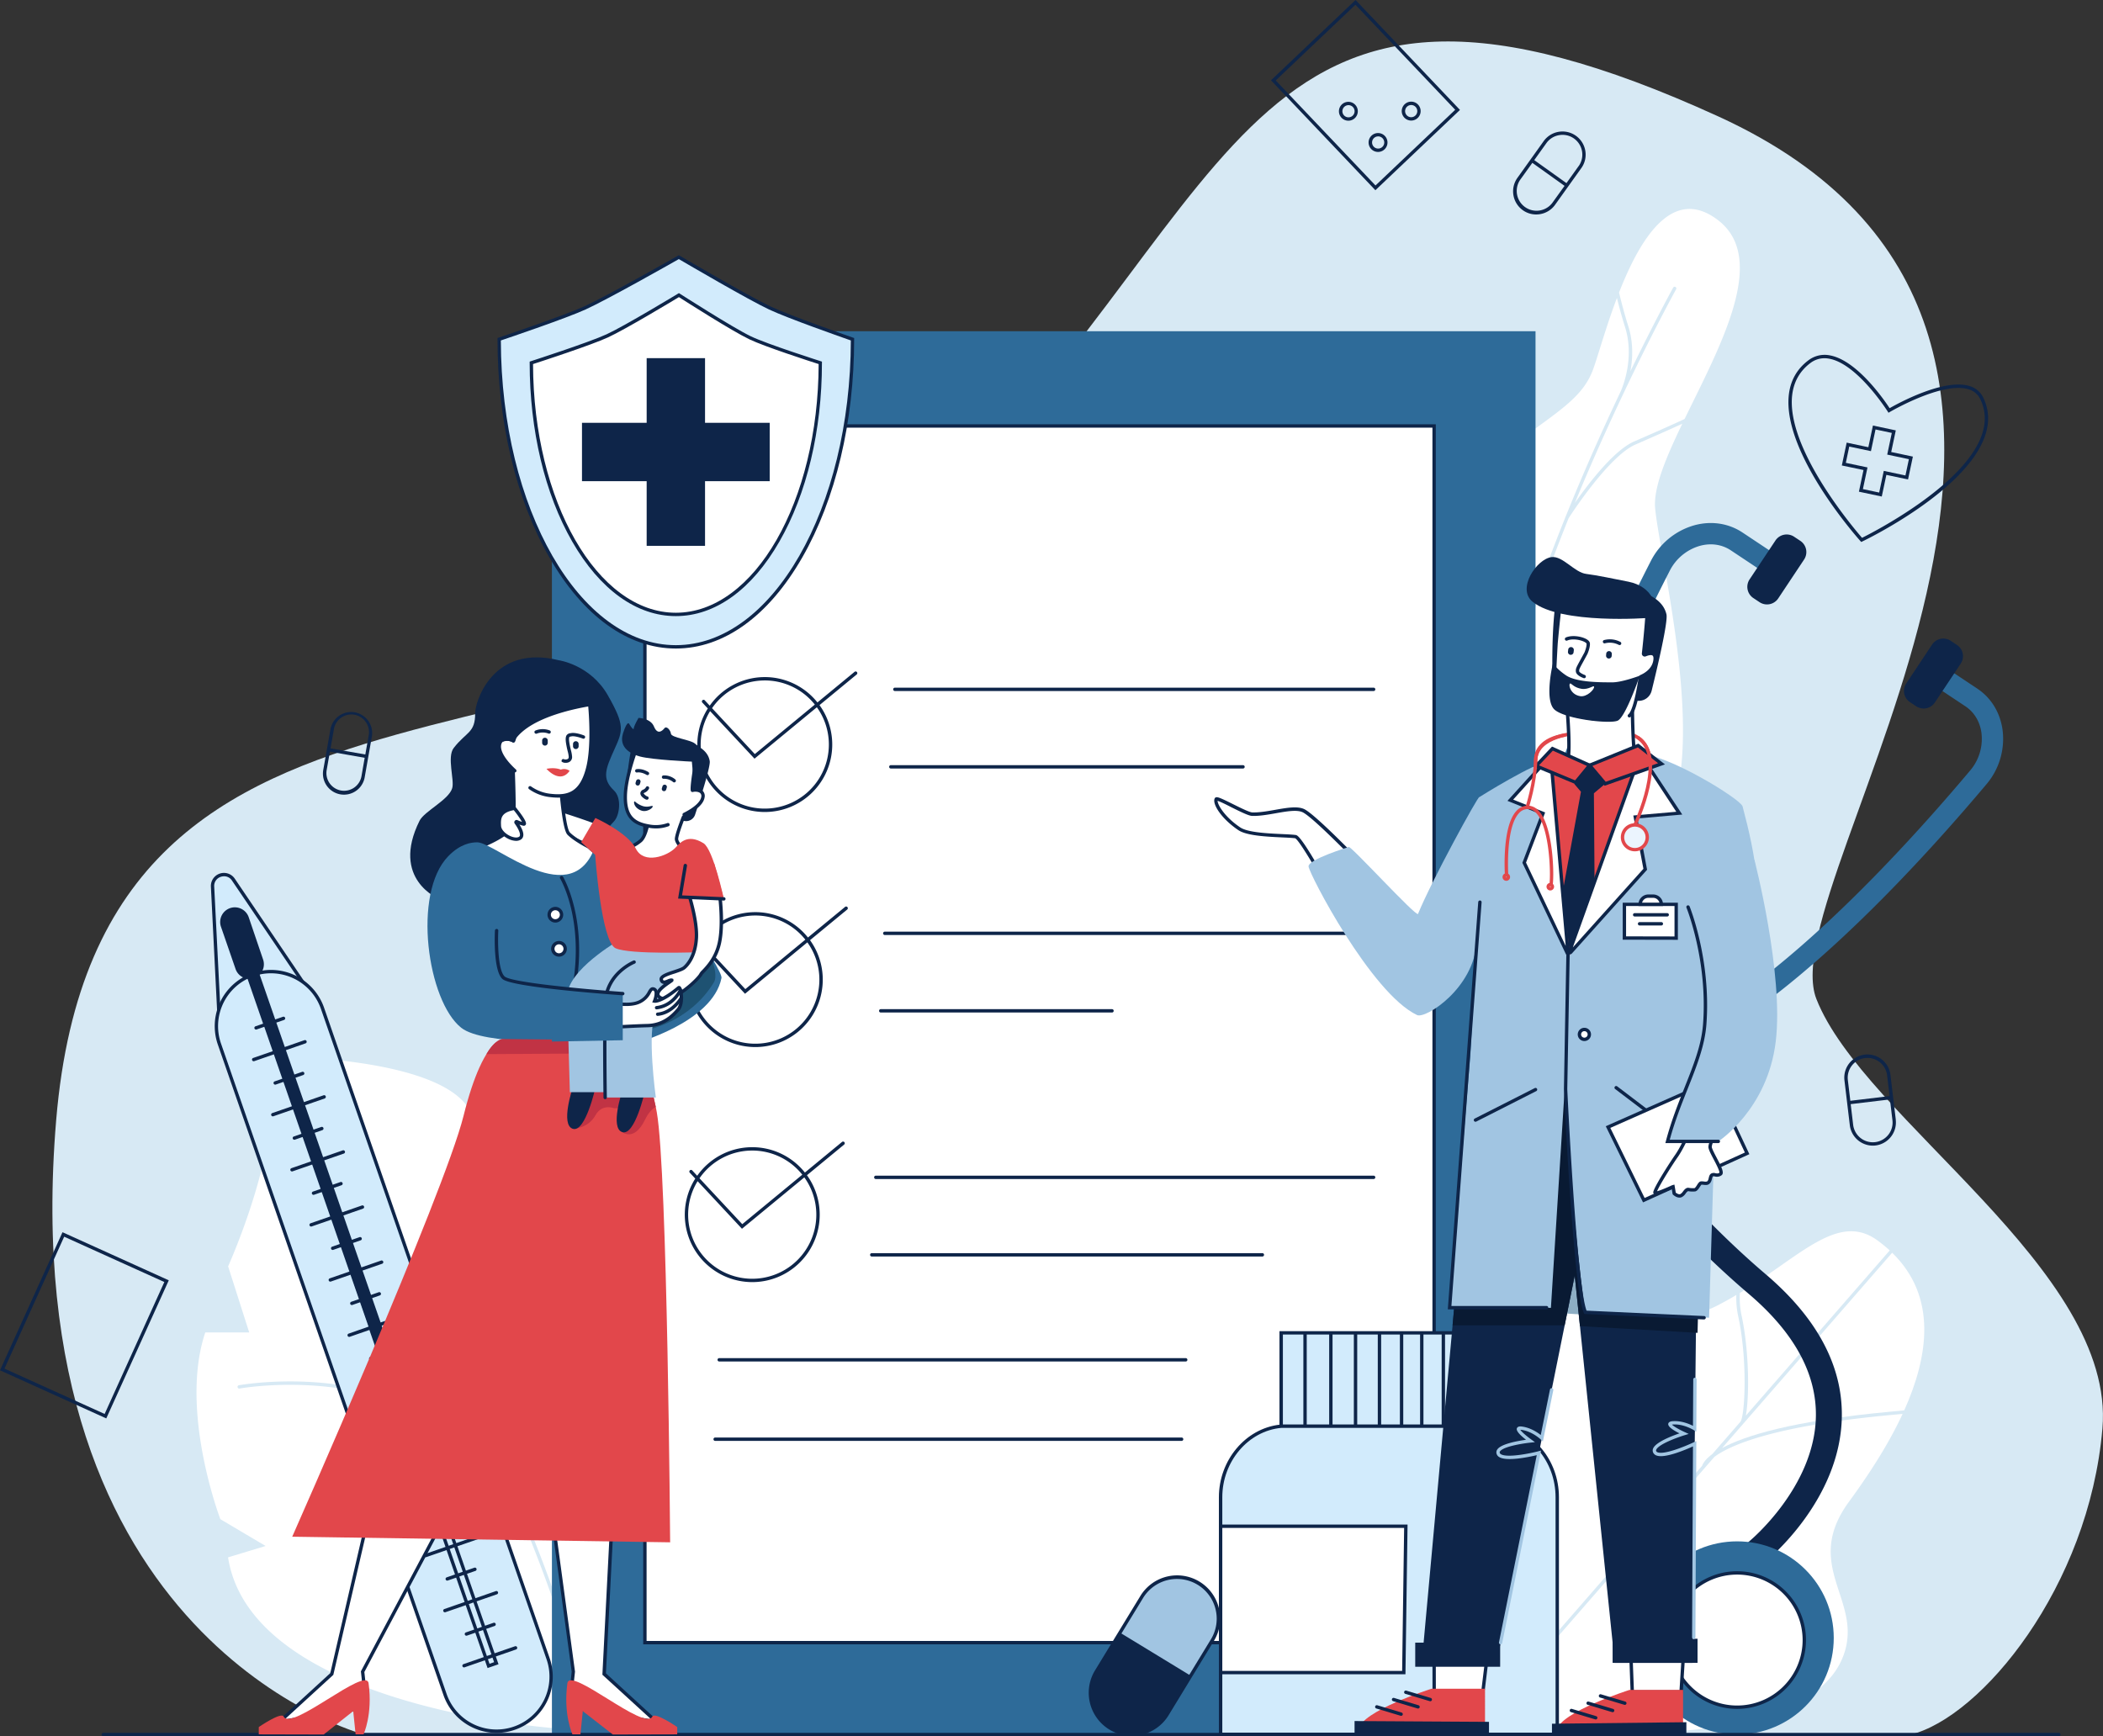 <svg xmlns="http://www.w3.org/2000/svg" viewBox="0 0 1874.7 1547.95"><rect x="0" y="0" width="1874.7" height="1547.95" fill="#333333" stroke="none"/><title>insurance</title><g id="452871e1-5fd4-4f96-929a-751c430e96a7" data-name="Layer 2"><g id="57dea9ca-6e41-4365-89b3-db65ab1e96ae" data-name="Слой 1"><path d="M324.08,1546.24s-313-81.82-274-547.63S558.89,730.82,837,448.79s274.27-537.05,694.75-345,45.44,679.56,87.44,786.83,267,241.5,255,382.9-108,257.51-171,273l-1379.14-.21Z" style="fill:#d7e9f4"/><path d="M1451.48,290.66c4.75,15,4,29.4,1.9,40.35,21.87-45,37.75-73.83,38.18-74.61a1.5,1.5,0,0,1,2.62,1.46c-.49.87-20.45,37.08-46.49,91.92-.3.68-.5,1.1-.56,1.23l-.06.09c-13.43,28.32-28.43,61.51-43.19,97.33,12.05-17.21,34.74-46.9,52.74-54.78l6.19-2.71c10.66-4.66,25.45-11.12,38.91-17.38,31.53-64.94,74.72-142.44,30.06-177.08-40.8-31.64-69.65,16.24-88.49,64.3C1445.46,269.91,1448.19,280.26,1451.48,290.66Z" style="fill:#fff"/><path d="M1499.66,377.8c-10.94,5-23.27,10.46-35.65,15.87l-6.19,2.71c-23.15,10.14-55.88,60-59.47,65.61-24.68,61.28-48,129.16-61.46,192.88a1.5,1.5,0,0,1-2.94-.62c13.39-63.64,36.68-131.4,61.31-192.62a1.49,1.49,0,0,1,.23-.74l.2-.31c16.66-41.35,33.91-79.68,49.11-111.7,2.11-4.79,12.34-30.32,3.82-57.32-2.81-8.9-5.22-17.77-7.23-25.87-10.87,28.72-18.18,56.54-22.33,66.43-11.33,27-38.16,39-89.16,78.9s-27,192.15-27,192.15l-5.64,6.18s46.14,172.75,146.52,156,37.61-253.28,31.71-311.78C1473.63,435.2,1485.12,408,1499.66,377.8Z" style="fill:#fff"/><path d="M387.93,1189.16c-50.93-98.87-97.42-175.25-97.88-176a1.5,1.5,0,1,1,2.56-1.56c.46.76,47,77.23,98,176.19,40.14,77.92,90.09,183.77,117.16,274.93l41.37-269.82S439.76,1051.06,421.35,995.68s-184.6-54-184.6-54c23.54,61.76-33.4,187.34-33.4,187.34l18.8,58.93H183c-23.49,69.73,13.43,166.49,13.43,166.49l40.33,23.89-33.46,10.15c20.87,133.82,292.49,152.42,292.49,152.42l10.91-71.14C480.16,1377.44,428.92,1268.72,387.93,1189.16ZM400,1273.29a1.5,1.5,0,0,1-2.09.37c-40.7-28.49-88.67-36.67-121.74-38.52-35.87-2-62.38,2.8-62.64,2.84A1.5,1.5,0,1,1,213,1235c.27,0,27.14-4.92,63.36-2.89,33.46,1.87,82,10.16,123.29,39.06A1.5,1.5,0,0,1,400,1273.29Z" style="fill:#fff"/><path d="M1696.07,1260.57l-9.79.93c-105.14,9.72-143.84,26.91-158,37.39l-180.82,207.7a1.5,1.5,0,1,1-2.26-2l172.21-197.81c.41-1.36,2.12-5.24,9-10.36l25-28.74c4.08-4.69,6.72-54.86-2-94.64a76.7,76.7,0,0,1-1.58-18.48c-5.19,3.08-10.55,6.08-16.13,9-65.56,33.75-84.45-24.53-114.7-15.73s-89.74,126.29-89.74,126.29-110,226.91,15.46,265.71c0,0,265.64,34.25,300.87-64.54,17.37-48.69-37.25-78.73,4.46-136.12C1663.17,1318.46,1682.12,1290.66,1696.07,1260.57Z" style="fill:#fff"/><path d="M1686.74,1116.89l-133,152.78h0l-18.54,21.3c19.92-10.73,62-24.25,150.81-32.46q5.92-.55,11.5-1.09C1719,1209.51,1727.25,1156.29,1686.74,1116.89Z" style="fill:#fff"/><path d="M1552.41,1172.42c6.9,31.5,7.12,72.52,3.89,89.74l128.26-147.32a122.29,122.29,0,0,0-11-9c-34.9-25.36-68.57,14.12-122.53,46.88A74.7,74.7,0,0,0,1552.41,1172.42Z" style="fill:#fff"/><path d="M1439.88,953.09q-25.38,0-45-13c-44.4-29.53-51.17-99-20.11-206.63,24.25-84,66-173,96.7-233A62.6,62.6,0,0,1,1511,468.15c15-3.91,30.07-1.54,42.42,6.67l24.36,16.2-10.52,15.82-24.36-16.2c-7.78-5.18-17.41-6.64-27.1-4.11a43.59,43.59,0,0,0-27.45,22.6c-30.35,59.16-71.52,147-95.35,229.55-13.3,46.06-19.46,84.89-18.32,115.39,1.26,33.84,11.59,57.44,30.7,70.14s44.87,13.1,76.56,1.19c28.58-10.75,62-31.45,99.33-61.52,66.91-53.9,132-125.84,174.82-176.7a43.58,43.58,0,0,0,10.22-34.06c-1.42-9.92-6.49-18.23-14.27-23.41l-21.31-14.17,10.52-15.82,21.31,14.17c12.35,8.21,20.36,21.19,22.56,36.54a62.6,62.6,0,0,1-14.5,49c-43.36,51.5-109.35,124.41-177.44,179.26C1531.68,928.22,1480.36,953.09,1439.88,953.09Z" style="fill:#2e6b99"/><path d="M1702.63,626l5.54,3.68a12,12,0,0,0,16.64-3.35l23.06-34.68a12,12,0,0,0-3.35-16.64l-5.54-3.68a12,12,0,0,0-16.64,3.35l-23.06,34.68A12,12,0,0,0,1702.63,626Z" style="fill:#0e2549"/><path d="M1563,533.2l5.54,3.68a12,12,0,0,0,16.64-3.35l23.06-34.68a12,12,0,0,0-3.35-16.64l-5.54-3.68a12,12,0,0,0-16.64,3.35l-23.06,34.68A12,12,0,0,0,1563,533.2Z" style="fill:#0e2549"/><path d="M1566.49,1394.92a11.58,11.58,0,0,1-7.29-20.59c.58-.47,58.86-48.61,59.57-112.16.42-37.91-19.7-74.42-59.79-108.53-89.91-76.5-155.36-170.25-158.11-174.2a11.58,11.58,0,0,1,19-13.2c.66.94,66.55,95.28,154.08,169.76,45.64,38.83,68.5,81.43,67.94,126.61-.93,74.51-65.42,127.52-68.16,129.74A11.54,11.54,0,0,1,1566.49,1394.92Z" style="fill:#0e2549"/><circle cx="1548.56" cy="1460.33" r="86.12" style="fill:#2e6b99"/><circle cx="1548.56" cy="1462.22" r="59.87" style="fill:#fff"/><path d="M1548.56,1523.59a61.37,61.37,0,1,1,61.37-61.37A61.44,61.44,0,0,1,1548.56,1523.59Zm0-119.75a58.37,58.37,0,1,0,58.37,58.37A58.44,58.44,0,0,0,1548.56,1403.84Z" style="fill:#0e2549"/><path d="M1226.07,169.6l-93.07-98L1208.4,0l93.07,98Zm-88.83-97.87,88.94,93.63,71.05-67.49L1208.29,4.24Z" style="fill:#0e2549"/><path d="M1202.1,107.61h-.22a8.41,8.41,0,1,1,.22,0Zm0-13.86a5.43,5.43,0,1,0,3.94,1.69h0a5.4,5.4,0,0,0-3.8-1.69Z" style="fill:#0e2549"/><path d="M1228.55,135.46h-.22a8.42,8.42,0,1,1,.22,0Zm0-13.86a5.43,5.43,0,1,0,3.94,1.69h0a5.4,5.4,0,0,0-3.8-1.69Z" style="fill:#0e2549"/><path d="M1258,107.49a8.43,8.43,0,1,1,6.11-14.23h0a8.43,8.43,0,0,1-6.11,14.23Zm0-13.85a5.43,5.43,0,1,0,3.94,1.69A5.41,5.41,0,0,0,1258,93.64Z" style="fill:#0e2549"/><path d="M94.74,1264.6,0,1221.72,55.72,1098.6l94.74,42.88ZM4,1220.22l89.28,40.41L146.49,1143l-89.28-40.4Z" style="fill:#0e2549"/><path d="M316.27,635.08a18.77,18.77,0,0,0-21.72,15.22L288.25,686a18.76,18.76,0,1,0,36.94,6.5l6.29-35.72A18.78,18.78,0,0,0,316.27,635.08ZM304,704.79a15.78,15.78,0,0,1-12.79-18.25l2.88-16.38,31,5.46L322.24,692A15.78,15.78,0,0,1,304,704.79Zm24.54-48.5-2.88,16.38-31-5.46,2.88-16.38a15.76,15.76,0,1,1,31,5.46Z" style="fill:#0e2549"/><path d="M1690,998.32l-4.78-40a20.64,20.64,0,1,0-41,4.9l2.39,20h0l2.39,20a20.72,20.72,0,0,0,20.48,18.19,20.83,20.83,0,0,0,2.47-.15,20.7,20.7,0,0,0,18-22.95Zm-27.37-55a17.64,17.64,0,0,1,19.62,15.42l2.21,18.49-35,4.19-2.21-18.49A17.67,17.67,0,0,1,1662.65,943.3Zm20.73,68.37a17.65,17.65,0,0,1-31.37-8.8l-2.21-18.49,35-4.19,2.21,18.49A17.52,17.52,0,0,1,1683.38,1011.67Z" style="fill:#0e2549"/><rect x="492.01" y="295.31" width="876.82" height="1251.09" style="fill:#2e6b99"/><rect x="574.89" y="379.79" width="703.54" height="1084.74" style="fill:#fff"/><path d="M1279.93,1466H573.39V378.29h706.54Zm-703.54-3h700.54V381.29H576.39Z" style="fill:#0e2549"/><path d="M763.89,599.19a1.5,1.5,0,0,0-2.11-.2l-33.09,27.28a60,60,0,0,0-96,2.87l-4.25-4.56a1.5,1.5,0,1,0-2.19,2l4.72,5.07a60.13,60.13,0,1,0,99.57-3l33.18-27.36A1.5,1.5,0,0,0,763.89,599.19Zm-82.14,7.47a57,57,0,0,1,44.62,21.52l-53.5,44.11-38.13-40.91A57.1,57.1,0,0,1,681.75,606.67Zm57.13,57.13A57.13,57.13,0,1,1,633,634L672.6,676.4l55.58-45.83A56.81,56.81,0,0,1,738.88,663.8Z" style="fill:#0e2549"/><path d="M755.43,808.76a1.5,1.5,0,0,0-2.11-.2l-33.09,27.28a60,60,0,0,0-96,2.87l-4.25-4.56a1.5,1.5,0,1,0-2.19,2l4.73,5.07a60.13,60.13,0,1,0,99.57-3l33.19-27.36A1.5,1.5,0,0,0,755.43,808.76Zm-82.14,7.47a57,57,0,0,1,44.62,21.52l-53.5,44.11-38.13-40.91A57.1,57.1,0,0,1,673.29,816.23Zm57.13,57.13a57.13,57.13,0,1,1-105.83-29.83L664.14,886l55.58-45.83A56.8,56.8,0,0,1,730.42,873.36Z" style="fill:#0e2549"/><path d="M752.71,1018.32a1.5,1.5,0,0,0-2.11-.2l-33.09,27.28a60,60,0,0,0-96,2.87l-4.25-4.56a1.5,1.5,0,1,0-2.19,2l4.72,5.07a60.13,60.13,0,1,0,99.57-3l33.18-27.36A1.5,1.5,0,0,0,752.71,1018.32Zm-82.14,7.47a57,57,0,0,1,44.62,21.52l-53.5,44.11-38.13-40.91A57.1,57.1,0,0,1,670.57,1025.79Zm57.13,57.13a57.13,57.13,0,1,1-105.83-29.83l39.55,42.43L717,1049.7A56.81,56.81,0,0,1,727.7,1082.92Z" style="fill:#0e2549"/><path d="M1224.51,616.09H797.73a1.5,1.5,0,0,1,0-3h426.78a1.5,1.5,0,0,1,0,3Z" style="fill:#0e2549"/><path d="M1108.07,685.18H794.13a1.5,1.5,0,0,1,0-3h313.94a1.5,1.5,0,0,1,0,3Z" style="fill:#0e2549"/><path d="M1220.15,833.63H788.73a1.5,1.5,0,0,1,0-3h431.42a1.5,1.5,0,0,1,0,3Z" style="fill:#0e2549"/><path d="M991.29,902.72H785.13a1.5,1.5,0,0,1,0-3H991.29a1.5,1.5,0,0,1,0,3Z" style="fill:#0e2549"/><path d="M1224.51,1051.17H780.73a1.5,1.5,0,0,1,0-3h443.78a1.5,1.5,0,0,1,0,3Z" style="fill:#0e2549"/><path d="M1125.33,1120.26H777.13a1.5,1.5,0,1,1,0-3h348.2a1.5,1.5,0,0,1,0,3Z" style="fill:#0e2549"/><path d="M1057,1213.85H641.14a1.5,1.5,0,0,1,0-3H1057a1.5,1.5,0,0,1,0,3Z" style="fill:#0e2549"/><path d="M1053.34,1284.64H637.52a1.5,1.5,0,0,1,0-3h415.82a1.5,1.5,0,0,1,0,3Z" style="fill:#0e2549"/><path d="M760,302.46c0,151.46-70.51,274.24-157.48,274.24S445,453.92,445,302.46c0,0,58-19.49,76.44-27.93,21.59-9.87,83.71-45.27,83.71-45.27s60.72,35.68,81,45.27C704.57,283.24,760,302.46,760,302.46Z" style="fill:#d2ebfc"/><path d="M602.48,578.2c-42.62,0-82.63-28.79-112.66-81.08-29.87-52-46.32-121.15-46.32-194.66v-1.08l1-.34c.58-.19,58.13-19.56,76.3-27.87,21.28-9.72,83-44.85,83.59-45.21l.75-.43.75.44c.61.36,60.89,35.76,80.88,45.2,18.14,8.58,73.11,27.67,73.66,27.86l1,.35v1.07c0,73.51-16.45,142.64-46.32,194.66C685.11,549.4,645.1,578.2,602.48,578.2Zm-156-274.66c.33,149.9,70.18,271.66,156,271.66s155.65-121.78,156-271.67c-7.61-2.66-56-19.64-73-27.64C666.62,267,612.18,235.12,605.14,231c-7.15,4.07-63,35.71-83.08,44.9C505.1,283.65,454.35,300.88,446.5,303.53Z" style="fill:#0e2549"/><path d="M731.28,323.5c0,123.88-57.67,224.3-128.81,224.3S473.67,447.38,473.67,323.5c0,0,51.42-16.58,67.68-24,16.63-7.63,63.89-36.33,63.89-36.33s46.78,30.06,63.45,38.05C683.53,308.29,731.28,323.5,731.28,323.5Z" style="fill:#fff"/><path d="M602.48,549.3c-35,0-67.77-23.6-92.38-66.45-24.46-42.59-37.93-99.18-37.93-159.35V322.4l1-.34c.51-.17,51.52-16.64,67.52-24,16.36-7.51,63.27-36,63.74-36.25l.8-.49.79.51c.47.3,46.89,30.1,63.29,38,14.57,7,61.92,22.09,62.4,22.24l1,.33v1.1c0,60.17-13.47,116.76-37.93,159.35C670.25,525.7,637.44,549.3,602.48,549.3ZM475.17,324.59c.34,122.35,57.32,221.71,127.31,221.71s127-99.36,127.3-221.71c-7.25-2.32-48-15.49-61.74-22.06-15.58-7.46-56.42-33.53-62.83-37.64-6.31,3.81-47.92,28.89-63.24,35.92C526.9,307.74,482.74,322.14,475.17,324.59Z" style="fill:#0e2549"/><polygon points="686.15 376.96 628.5 376.96 628.5 319.31 576.46 319.31 576.46 376.96 518.81 376.96 518.81 429 576.46 429 576.46 486.65 628.5 486.65 628.5 429 686.15 429 686.15 376.96" style="fill:#0e2549"/><path d="M1677.49,442.69l-20.38-4.32,4.09-19.32L1641.88,415l4.32-20.38,19.32,4.09,4.09-19.32,20.38,4.32L1685.9,403l19.32,4.09-4.32,20.38-19.32-4.09Zm-16.82-6.63,14.51,3.07,4.09-19.32,19.32,4.09,3.07-14.51-19.32-4.09,4.09-19.32-14.51-3.07-4.09,19.32-19.32-4.09-3.07,14.51,19.32,4.09Z" style="fill:#0e2549"/><path d="M1659.17,483.2l-.75-.84c-2.82-3.15-68.92-77.69-63.88-129.48,1.28-13.16,7.13-23.76,17.4-31.52a23.78,23.78,0,0,1,19.33-4.52c24.19,4.43,48.49,39.88,53.2,47.08,7.79-4.44,48.35-26.6,71-19.8a19.5,19.5,0,0,1,12.47,10.35c5.22,10.69,5.74,22.24,1.54,34.33-17.09,49.19-105.55,92.12-109.31,93.93Zm-32.71-163.81a20.67,20.67,0,0,0-12.72,4.36c-9.57,7.23-15,17.13-16.22,29.42-4.63,47.6,55,117.81,62.38,126.34,10.06-5,91-46.47,106.76-91.71,3.93-11.3,3.45-22.08-1.41-32a16.4,16.4,0,0,0-10.64-8.79c-23.36-7-69.41,20-69.87,20.24l-1.26.74-.78-1.23c-.27-.42-26.91-42.35-52-46.94A23.68,23.68,0,0,0,1626.46,319.38Z" style="fill:#0e2549"/><path d="M1413.22,134.48a20.64,20.64,0,0,0-37.14-8.63l-23.4,32.73a20.67,20.67,0,0,0,4.79,28.8,20.43,20.43,0,0,0,11.93,3.83,21.06,21.06,0,0,0,3.45-.29,20.5,20.5,0,0,0,13.41-8.33l23.4-32.73A20.5,20.5,0,0,0,1413.22,134.48Zm-29.39,46.37a17.65,17.65,0,0,1-28.71-20.52L1366,145.19l28.71,20.52Zm23.4-32.73-10.83,15.15-28.71-20.52,10.83-15.15a17.51,17.51,0,0,1,11.46-7.12,18,18,0,0,1,3-.25,17.65,17.65,0,0,1,14.29,27.89Z" style="fill:#0e2549"/><path d="M189.46,790.42l5.83,115.48,77-26.72-64.32-95C202.24,775.71,188.94,780.17,189.46,790.42Z" style="fill:#d2ebfc"/><path d="M193.89,908,188,790.5a11.65,11.65,0,0,1,21.29-7.12L274.66,880Zm5.81-126.73a9.06,9.06,0,0,0-2.85.46,8.49,8.49,0,0,0-5.9,8.64l5.73,113.49L270,878.41l-63.22-93.35A8.31,8.31,0,0,0,199.7,781.25Z" style="fill:#0e2549"/><path d="M458.61,1540.75h0a48.62,48.62,0,0,1-61.87-30L195.61,930.81a48.62,48.62,0,0,1,30-61.87h0a48.62,48.62,0,0,1,61.87,30l201.13,579.94A48.62,48.62,0,0,1,458.61,1540.75Z" style="fill:#d2ebfc"/><path d="M442.64,1545a50.21,50.21,0,0,1-47.32-33.73L194.19,931.3a50.12,50.12,0,1,1,94.71-32.85L490,1478.39a50.12,50.12,0,0,1-30.93,63.78h0A50.19,50.19,0,0,1,442.64,1545ZM241.5,867.75A47.13,47.13,0,0,0,197,930.32l201.13,579.94a47.12,47.12,0,0,0,60,29.08h0a47.12,47.12,0,0,0,29.08-60L286.07,899.43A47.21,47.21,0,0,0,241.5,867.75Z" style="fill:#0e2549"/><path d="M358.67,1173.93a1.5,1.5,0,0,0-1.91-.93l-17.48,6.06-7.54-21.73,6.88-2.39a1.5,1.5,0,0,0-1-2.83l-6.88,2.39-7.54-21.73,17.5-6.07a1.5,1.5,0,0,0-1-2.83l-17.5,6.07-7.54-21.73,6.88-2.39a1.5,1.5,0,0,0-1-2.83l-6.88,2.39-7.54-21.73,17.49-6.07a1.5,1.5,0,0,0-1-2.83l-17.49,6.07-7.54-21.73,6.89-2.39a1.5,1.5,0,0,0-1-2.83l-6.89,2.39-7.54-21.73,17.51-6.07a1.5,1.5,0,0,0-1-2.83l-17.51,6.07-7.54-21.73,6.89-2.39a1.5,1.5,0,0,0-1-2.83l-6.89,2.39-7.54-21.73,17.5-6.07a1.5,1.5,0,0,0-1-2.83l-17.5,6.07-7.54-21.73,6.9-2.39a1.5,1.5,0,0,0-1-2.83l-6.9,2.39-7.54-21.73,17.52-6.08a1.5,1.5,0,0,0-1-2.83l-17.52,6.08-7.54-21.73,6.9-2.39a1.5,1.5,0,0,0-1-2.83l-6.9,2.39-13.88-40a13.07,13.07,0,0,0,3.06-13.47L221.7,817.73a13.08,13.08,0,0,0-16.64-8.07h0A13.08,13.08,0,0,0,197,826.3L210,863.94a13.07,13.07,0,0,0,10.66,8.67l13.89,40.05L227.76,915a1.5,1.5,0,1,0,1,2.83l6.83-2.37,7.54,21.73-17.48,6.06a1.5,1.5,0,1,0,1,2.83l17.48-6.06,7.54,21.73-6.83,2.37a1.5,1.5,0,1,0,1,2.83l6.83-2.37,7.54,21.73-17.5,6.07a1.5,1.5,0,1,0,1,2.83l17.5-6.07,7.54,21.73-6.84,2.37a1.5,1.5,0,1,0,1,2.83l6.84-2.37,7.54,21.73-17.49,6.07a1.5,1.5,0,1,0,1,2.83l17.49-6.07,7.54,21.73-6.84,2.37a1.5,1.5,0,1,0,1,2.83l6.84-2.37,7.54,21.73-17.51,6.07a1.5,1.5,0,1,0,1,2.83l17.51-6.07,7.54,21.73-6.85,2.38a1.5,1.5,0,1,0,1,2.83l6.85-2.38,7.54,21.73-17.5,6.07a1.5,1.5,0,1,0,1,2.83l17.5-6.07,7.54,21.73-6.85,2.38a1.5,1.5,0,1,0,1,2.83l6.85-2.38,7.54,21.73L310.78,1189a1.5,1.5,0,1,0,1,2.83l17.52-6.08,7.54,21.73L330,1209.8a1.5,1.5,0,1,0,1,2.83l6.81-2.36,5.62,16.22,11-3.81-5.62-16.22,6.92-2.4a1.5,1.5,0,0,0-1-2.83l-6.92,2.4-7.54-21.73,17.48-6.06A1.5,1.5,0,0,0,358.67,1173.93Z" style="fill:#0e2549"/><path d="M461,1468.68a1.5,1.5,0,0,0-1.91-.93L440.93,1474l-7.54-21.73,7.54-2.61a1.5,1.5,0,0,0-1-2.83l-7.54,2.61-7.54-21.73,18.16-6.3a1.5,1.5,0,0,0-1-2.83l-18.16,6.3-7.54-21.73,7.54-2.61a1.5,1.5,0,0,0-1-2.83l-7.54,2.61-7.54-21.73,18.14-6.29a1.5,1.5,0,0,0-1-2.83l-18.14,6.29-7.54-21.73,7.54-2.61a1.5,1.5,0,0,0-1-2.83l-7.54,2.61-7.54-21.73,18.16-6.3a1.5,1.5,0,0,0-1-2.83l-18.16,6.3-7.54-21.73,7.54-2.61a1.5,1.5,0,0,0-1-2.83l-7.54,2.61-7.54-21.73,18.11-6.28a1.5,1.5,0,0,0-1-2.83l-18.11,6.28-7.54-21.73,7.51-2.61a1.5,1.5,0,0,0-1-2.83l-7.51,2.61-7.54-21.73,18.13-6.29a1.5,1.5,0,0,0-1-2.83l-18.13,6.29L319,1122.34l-.49-1.42-9.76,3.38L346,1231.79l-18.09,6.27a1.5,1.5,0,1,0,1,2.83l18.08-6.27,7.54,21.73-7.44,2.58a1.5,1.5,0,1,0,1,2.83l7.44-2.58,7.54,21.73-18.1,6.28a1.5,1.5,0,1,0,1,2.83l18.1-6.28,7.54,21.73-7.41,2.57a1.5,1.5,0,1,0,1,2.83l7.41-2.57L380,1330,362,1336.31a1.5,1.5,0,1,0,1,2.83l18.06-6.26,7.54,21.73-7.41,2.57a1.5,1.5,0,1,0,1,2.83l7.41-2.57,7.54,21.73L379,1385.44a1.5,1.5,0,1,0,1,2.83l18.08-6.27,7.54,21.73-7.42,2.57a1.5,1.5,0,1,0,1,2.83l7.42-2.57,7.54,21.73-18.06,6.26a1.5,1.5,0,1,0,1,2.83l18.06-6.26,7.54,21.73-7.42,2.57a1.5,1.5,0,1,0,1,2.83l7.42-2.57,7.54,21.73-18.08,6.27a1.5,1.5,0,1,0,1,2.83l18.08-6.27,1.91,5.51.49,1.42,9.76-3.38-2.4-6.93,18.14-6.29A1.5,1.5,0,0,0,461,1468.68ZM312.52,1126.16l4.09-1.42,36.29,104.64-4.09,1.42Zm37.27,107.48,4.09-1.42,7.54,21.73-4.09,1.42Zm8.52,24.56,4.09-1.42,7.54,21.73-4.09,1.42Zm8.52,24.56,4.09-1.42,7.54,21.73-4.09,1.42Zm8.52,24.56,4.09-1.42,7.54,21.73-4.09,1.42Zm8.52,24.56,4.09-1.42,7.54,21.73-4.09,1.42Zm8.52,24.56,4.09-1.42,7.54,21.73-4.09,1.42ZM400.9,1381l4.09-1.42,7.54,21.73-4.09,1.42Zm8.52,24.56,4.09-1.42,7.54,21.73-4.09,1.42Zm8.52,24.57,4.09-1.42,7.54,21.73-4.09,1.42Zm8.52,24.56,4.09-1.42,7.54,21.73-4.09,1.42Zm14,27.24-4.09,1.42-1.42-4.09,4.09-1.42Z" style="fill:#0e2549"/><path d="M989.75,1540.72h0A37,37,0,0,1,977.45,1490l40.37-66.24a37,37,0,0,1,50.72-12.31h0a37,37,0,0,1,12.31,50.72l-40.37,66.24A37,37,0,0,1,989.75,1540.72Z" style="fill:#a1c5e2"/><path d="M1086.61,1433.92a38.36,38.36,0,0,0-70.08-10.94l-40.37,66.24a38.41,38.41,0,0,0,65.59,40l40.37-66.24A38.14,38.14,0,0,0,1086.61,1433.92Zm-47.42,93.71a35.41,35.41,0,0,1-60.47-36.86l19.4-31.84,60.47,36.85Zm40.37-66.24-19.4,31.84-60.47-36.85,19.4-31.84a35.41,35.41,0,0,1,60.47,36.86Z" style="fill:#0e2549"/><path d="M1044.53,1521.77s-10.11,19.44-22.4,21.86-29.9,5.16-44.72-15.36,5.1-46.57,5.1-46.57l15.13-24.83,63,38.42Z" style="fill:#0e2549"/><path d="M1142.07,1271.54v-83.24h192.18v83.24c30.29,3.18,54,30.33,54,63.35v211.38H1088.11V1334.89C1088.11,1301.87,1111.91,1274.36,1142.07,1271.54Z" style="fill:#d2ebfc"/><polygon points="1088.11 1491.21 1251.39 1491.21 1253.22 1360.72 1088.11 1360.72 1088.11 1491.21" style="fill:#fff"/><path d="M1335.74,1270.21v-83.4H1140.57v83.39c-30.37,3.59-54,31.72-54,64.7v212.88H1389.7V1334.89C1389.7,1301.72,1366.6,1274.16,1335.74,1270.21Zm-66.82-80.4h16.24V1270h-16.24Zm-18,0h15V1270h-15Zm-19.71,0h16.71V1270h-16.71Zm-21.33,0h18.33V1270h-18.33Zm-22,0h19V1270h-19Zm-23,0h20V1270h-20Zm-21.26,0h18.26V1270h-18.26Zm-54,172.41H1251.7l-1.78,127.49H1089.61Zm297.09,182.55H1089.61v-52.06h163.27l1.87-133.49H1089.61v-24.32c0-31.91,23.07-59.07,52.54-61.85h152.74v-3h-6.73v-80.24h44.58v83.09l1.34.14c30,3.15,52.61,29.75,52.61,61.86Z" style="fill:#0e2549"/><polygon points="1278.43 1476.09 1278.49 1507.5 1322 1507.5 1325.63 1477.69 1278.43 1476.09" style="fill:#fff"/><path d="M1323.33,1509H1277l-.06-34.46,50.39,1.72Zm-43.35-3h40.69l3.27-26.86-44-1.5Z" style="fill:#0e2549"/><path d="M1431.61,1112v61.27l-53.5-3.27,7.74-55.52Z" style="fill:#8daec4"/><path d="M1276.1,1505.6s-62.89,20-65.06,36.41h112.77V1505.6Z" style="fill:#e2474b"/><polygon points="1453.85 1476.77 1455.04 1508.55 1498.55 1508.55 1500.62 1476.09 1453.85 1476.77" style="fill:#fff"/><path d="M1500,1510h-46.37l-1.3-34.75,49.92-.73Zm-43.48-3h40.66l1.87-29.44-43.61.64Z" style="fill:#0e2549"/><path d="M1452.65,1506.65s-62.89,20-65.06,36.41h112.77v-36.41Z" style="fill:#e2474b"/><polygon points="1383.48 1536.81 1383.48 1546.27 1503.3 1546.27 1503.3 1535.46 1383.48 1536.81" style="fill:#0e2549"/><polygon points="1327.34 1535.14 1327.34 1545.22 1207.51 1545.22 1207.51 1534.41 1327.34 1535.14" style="fill:#0e2549"/><path d="M1448.42,1520a1.53,1.53,0,0,1-.43-.06l-21.74-6.51a1.5,1.5,0,0,1,.86-2.87l21.74,6.51a1.5,1.5,0,0,1-.43,2.94Z" style="fill:#0e2549"/><path d="M1458.75,736.15l-2.7-1.3c.22-.45,21.59-45.46,10.36-67.86-3.12-6.23-8.59-10.17-16.27-11.71h-45c-.26,0-34.21,2.18-34.67,22.53-.45,19.82,3.95,41.51,4,41.73l-2.94.6c0-.22-4.51-22.24-4.05-42.4.53-23.12,36.08-25.38,37.59-25.46h45.41l.14,0c8.71,1.71,14.94,6.2,18.51,13.34C1481,689.37,1459.66,734.26,1458.75,736.15Z" style="fill:#e2474b"/><path d="M1437.55,1526.53a1.53,1.53,0,0,1-.43-.06l-21.74-6.51a1.5,1.5,0,1,1,.86-2.87l21.74,6.51a1.5,1.5,0,0,1-.43,2.94Z" style="fill:#0e2549"/><path d="M1422.48,1533a1.53,1.53,0,0,1-.43-.06l-21.74-6.51a1.5,1.5,0,0,1,.86-2.87l21.74,6.51a1.5,1.5,0,0,1-.43,2.94Z" style="fill:#0e2549"/><path d="M1275,1516.76a1.53,1.53,0,0,1-.43-.06l-21.74-6.51a1.5,1.5,0,1,1,.86-2.87l21.74,6.51a1.5,1.5,0,0,1-.43,2.94Z" style="fill:#0e2549"/><path d="M1264.09,1523.27a1.53,1.53,0,0,1-.43-.06l-21.74-6.51a1.5,1.5,0,1,1,.86-2.87l21.74,6.51a1.5,1.5,0,0,1-.43,2.94Z" style="fill:#0e2549"/><path d="M1249,1529.77a1.53,1.53,0,0,1-.43-.06l-21.74-6.51a1.5,1.5,0,0,1,.86-2.87l21.74,6.51a1.5,1.5,0,0,1-.43,2.94Z" style="fill:#0e2549"/><polygon points="1514.58 927.41 1512.84 1090.84 1511.81 1188.23 1508.68 1482.55 1439.42 1482.55 1408.44 1182.34 1403.78 1137.17 1394.81 1181.61 1334.09 1482.55 1267.42 1482.55 1294.89 1181.61 1294.89 1181.6 1307.56 1042.71 1314.94 961.89 1408.5 945.73 1444.72 939.47 1514.58 927.41" style="fill:#0e2549"/><path d="M1396.16,622s4.9,51.45.78,57.14-27.87,16.17-27.87,16.17l39.83,117.12,85.06-8.22,5.52-87.08s-38.83-31.63-41.17-38.13c-3.24-9-3.25-57-3.25-57Z" style="fill:#fff"/><path d="M1407.87,814.08l-40.66-119.54,1.26-.55c6.5-2.87,24.08-11.29,27.26-15.68,2.76-3.81.81-36.45-1.06-56.12a1.5,1.5,0,1,1,3-.28c.83,8.69,4.74,52.31.5,58.16-3.82,5.27-21.9,13.7-27.23,16.11l39,114.7,82.61-8,5.39-85c-6.07-5-38.71-31.85-41-38.29-3.29-9.13-3.34-55.55-3.34-57.52a1.5,1.5,0,1,1,3,0c0,.48,0,47.86,3.16,56.5,1.62,4.48,25.23,24.86,40.71,37.47l.6.49-5.65,89.12Z" style="fill:#0e2549"/><path d="M1162.61,723.1c13,7.35,64.67,62,64.67,62l-37.07,17.7s-30.07-56.18-35.4-56.89c-10-1.35-40.24-.44-50-7-14.77-9.89-22.4-22.49-20.64-26.41,1-2.12,26.55,13.23,32.17,13.38C1132.2,726.29,1153.33,717.87,1162.61,723.1Z" style="fill:#fff"/><path d="M1189.56,804.76l-.68-1.26c-14.23-26.57-31-54.84-34.36-56.14-2.6-.34-6.87-.54-11.81-.77-13.22-.62-31.32-1.46-38.74-6.43-14.9-10-23.47-23.16-21.17-28.27a1.8,1.8,0,0,1,1.05-1c1.6-.57,4.5.69,15.2,6,6.61,3.29,14.83,7.38,17.33,7.44,6.28.16,13.51-1.11,20.49-2.34,10.55-1.86,20.51-3.62,26.49-.24h0c13.06,7.38,62.91,60,65,62.25l1.42,1.5ZM1085.4,714c.08,3.74,6.58,14.57,20.24,23.71,6.72,4.5,24.34,5.32,37.21,5.92,5,.23,9.34.44,12.16.81,1.32.18,4.06.55,20.79,29.45,6.7,11.56,13,23.19,15,27l33.92-16.2c-8.39-8.81-51.43-53.73-62.9-60.21-5-2.85-14.49-1.18-24.49.58-7.12,1.26-14.5,2.56-21.09,2.38-2.94-.08-9.26-3.12-18.58-7.75C1093.39,717.48,1087.68,714.63,1085.4,714Z" style="fill:#0e2549"/><path d="M1356.11,690.76c-25.71,9.38-19.5,146.69-19.5,146.69-4.2,16.15-14.08,102.6-14.08,102.6L1502.73,976,1524,868.06s13.3-181.66-57.3-192.3c-6.78-1-27.48,8.66-49.6,6.52-9.6-.93-14.49,10.52-19.26-6.28C1397.81,676,1361.7,688.71,1356.11,690.76Z" style="fill:#e2474b"/><polygon points="1515.62 1097.01 1513.26 1188.31 1511.81 1188.23 1408.44 1182.34 1403.78 1137.17 1394.81 1181.61 1294.89 1181.61 1294.89 1181.6 1307.56 1042.71 1344.66 975.97 1408.5 945.73 1440.68 930.49 1444.72 939.47 1512.84 1090.84 1515.62 1097.01" style="fill:#091a33"/><path d="M1398,855.32,1380.86,679c-11.79,0-62.16,31.7-62.16,31.7-.8-1.63-43,75.41-54.61,104.09-1.34,3.31-62.26-63.54-61.91-59.59,0,0-35.95,11-35.69,17.23s55.82,113.24,96.78,132.57c7.59,3.58,50.79-24,53-65.1l-5.57,101.28-18.51,224.68,90.36.14,13.15-209.34Z" style="fill:#a1c5e2"/><path d="M1462.27,672.34,1396.7,859.07c-.17,14.88-3.47,74.66,0,137.9,4.7,85.89,16.58,178.17,16.58,173,0-2.08,110.26,4.87,110.26,4.87l5.31-176.27s41.77-28.9,41.77-110.74c0-91.7-5-122.86-17.21-168.87C1551.65,712.35,1486.27,672.34,1462.27,672.34Z" style="fill:#a1c5e2"/><path d="M1425.47,522.5c-10.71-.23-36.71-1.12-39.14,17.77-2.77,21.56-2.68,49.74-2.39,64.61a11.83,11.83,0,0,0,10.32,11.51l65.09,8.35a11.83,11.83,0,0,0,13-8.92c4.85-19.69,14.74-61.43,13.19-68.11C1480.24,525,1442.42,522.87,1425.47,522.5Z" style="fill:#0e2549"/><path d="M1452.5,638.18c4-3.2,7.25-17.47,9.76-33.89a1.38,1.38,0,0,1,.81-1.06c4.6-2,11.48-6.65,12.35-14.85.75-7.1-4.56-6.27-8.87-4.51a1.09,1.09,0,0,1-1.48-1.18c2.23-19.91,3.37-37.47,3.37-37.47l-77.34-9.92S1389,553,1387.18,573c-.08.9-2.91,48.71-1.61,53.24a13.34,13.34,0,0,0,4.8,6.57s4.44,4.7,32.55,8.3Z" style="fill:#fff"/><path d="M1422.93,642.6h-.19c-26.55-3.41-32.44-7.81-33.35-8.66a14.74,14.74,0,0,1-5.25-7.28c-1.42-4.92,1.51-53.34,1.55-53.79,1.79-19.76,3.91-37.57,3.93-37.75l.18-1.5L1470,543.9l-.09,1.41c0,.17-1.15,17.45-3.31,36.92,3.72-1.41,6.52-1.43,8.33-.07,1.61,1.21,2.27,3.36,1.95,6.38-1,9.7-9.51,14.43-13.18,16-3.11,20.33-6.48,31.71-10.29,34.77a1.5,1.5,0,1,1-1.88-2.34c1.78-1.43,5.34-7.61,9.22-33a2.87,2.87,0,0,1,1.7-2.21c3.15-1.37,10.59-5.44,11.46-13.63.14-1.31.12-3-.77-3.67s-3.17-.47-6,.71a2.54,2.54,0,0,1-2.51-.33,2.62,2.62,0,0,1-1-2.41c1.84-16.45,3-31.45,3.27-36L1392.42,537c-.55,4.7-2.26,19.76-3.75,36.16-.16,1.87-2.84,48.59-1.66,52.69a11.87,11.87,0,0,0,4.3,5.81l.16.14s5,4.43,31.65,7.84a1.5,1.5,0,0,1-.19,3Z" style="fill:#0e2549"/><path d="M1434.22,587.12h-.2a2.5,2.5,0,0,1-2.3-2.69l.13-1.61a2.5,2.5,0,1,1,5,.39l-.12,1.61A2.5,2.5,0,0,1,1434.22,587.12Z" style="fill:#0e2549"/><path d="M1400.24,583.81l-.3,0a2.5,2.5,0,0,1-2.19-2.78l.22-1.89a2.5,2.5,0,0,1,5,.59l-.22,1.89A2.5,2.5,0,0,1,1400.24,583.81Z" style="fill:#0e2549"/><path d="M1443.78,575.13a1.49,1.49,0,0,1-.73-.19,17.34,17.34,0,0,0-12.26-1.4,1.5,1.5,0,0,1-.88-2.87,20.1,20.1,0,0,1,14.6,1.65,1.5,1.5,0,0,1-.73,2.81Z" style="fill:#0e2549"/><path d="M1412.21,604.67a1.5,1.5,0,0,1-.5-.09c-1.12-.4-6.75-2.55-6.93-6-.14-2.55.2-3.17,4.36-10.81.9-1.64,2-3.63,3.28-6,.62-1.41,2.1-5.43,1.92-7.9,0-.1-.28-.63-1.45-1.33-3.36-2-11-3.54-15.8-1.45a1.5,1.5,0,1,1-1.2-2.75c5.44-2.36,14.16-1,18.58,1.65,1.8,1.09,2.76,2.32,2.85,3.66.27,3.77-2.1,9.16-2.2,9.38l-.05.1c-1.32,2.45-2.41,4.45-3.32,6.11-4,7.3-4.09,7.56-4,9.21,0,.9,2.69,2.52,4.94,3.31a1.5,1.5,0,0,1-.5,2.92Z" style="fill:#0e2549"/><path d="M1490.43,1009a1.49,1.49,0,0,1-.91-.31l-49.75-37.79a1.5,1.5,0,0,1,1.81-2.39l49.75,37.79a1.5,1.5,0,0,1-.91,2.69Z" style="fill:#0e2549"/><path d="M1315.31,1000.11a1.5,1.5,0,0,1-.68-2.84l53.52-27.17a1.5,1.5,0,1,1,1.36,2.68L1316,999.95A1.49,1.49,0,0,1,1315.31,1000.11Z" style="fill:#0e2549"/><path d="M1382.3,673.77l-35.94,39.71,29.13,11.71-16.75,44L1397.25,850a.3.3,0,0,0,.56-.16Z" style="fill:#fff"/><path d="M1397.51,851.68a1.79,1.79,0,0,1-1.62-1l-38.78-81.45L1373.56,726l-29.76-12,39.69-43.85,15.81,179.5a1.8,1.8,0,0,1-1.79,2Zm-1.2-1.7h0Zm-35.95-80.9,35.36,74.26-14.62-166-32.19,35.56,28.5,11.45Z" style="fill:#0e2549"/><path d="M1462.27,672.34,1497,725l-39.19,3.41,8.8,46.62-66.49,74.08a.6.6,0,0,1-1-.61Z" style="fill:#fff"/><path d="M1399.69,850.82a2.11,2.11,0,0,1-1.1-.32,2.07,2.07,0,0,1-.86-2.54l64.15-179,37.77,57.27-40,3.48,8.63,45.72-67,74.63A2.08,2.08,0,0,1,1399.69,850.82Zm.86-1.84v0Zm62.12-173.31-60.59,169L1465,774.59l-9-47.52,38.33-3.33Z" style="fill:#0e2549"/><path d="M1519.05,1176.38H1519l-106.7-4.91-.38-.85c-9.34-21-17.44-192.26-17.78-199.54l2.18-121.26a1.52,1.52,0,0,1,1.53-1.47,1.5,1.5,0,0,1,1.47,1.53L1397.13,971c.08,1.66,8.2,173.47,17.18,197.52l104.82,4.82a1.5,1.5,0,0,1-.07,3Z" style="fill:#0e2549"/><circle cx="1412.38" cy="922.24" r="4.41" style="fill:#fff"/><path d="M1412.38,928.16a5.91,5.91,0,1,1,5.91-5.91A5.92,5.92,0,0,1,1412.38,928.16Zm0-8.83a2.91,2.91,0,1,0,2.91,2.91A2.92,2.92,0,0,0,1412.38,919.33Z" style="fill:#0e2549"/><path d="M1378.69,1167.36h-88.05l.12-1.61,27-361.52a1.5,1.5,0,0,1,3,.22l-26.91,359.91h84.82a1.5,1.5,0,0,1,0,3Z" style="fill:#0e2549"/><polygon points="1481.15 681 1460.26 664.72 1417.07 682.28 1430.92 698.8 1481.15 681" style="fill:#e2474b"/><path d="M1430.44,700.57l-15.84-18.9L1460.5,663l23.73,18.49Zm-10.9-17.68L1431.4,697l46.67-16.55-18-14.06Z" style="fill:#0e2549"/><polygon points="1369.37 682.85 1383.94 667.42 1417.07 682.28 1404.58 697.52 1369.37 682.85" style="fill:#e2474b"/><path d="M1405,699.33l-38.25-15.93,16.79-17.79,35.9,16.1Zm-33.08-17,32.18,13.4,10.54-12.86-30.37-13.62Z" style="fill:#0e2549"/><polygon points="1430.92 698.8 1417.07 682.28 1403.3 698.8 1409.32 705.9 1393.22 794.02 1399.13 848.51 1421.45 786.24 1420.87 707.25 1430.92 698.8" style="fill:#0e2549"/><rect x="1261.59" y="1464.52" width="75.71" height="21.5" style="fill:#0e2549"/><rect x="1437.55" y="1461.05" width="75.71" height="21.5" style="fill:#0e2549"/><path d="M1337.73,1466l-.3,0a1.5,1.5,0,0,1-1.17-1.77l33.67-166.85c-7.12,1.68-27,5.85-33.57,1.62a5,5,0,0,1-2.37-3.38,4.49,4.49,0,0,1,.93-3.55c3.69-4.9,18.31-7.44,25.46-8.42-6.21-4.8-9-8.26-8.15-10.29s3.66-1.62,4.6-1.49c7.43,1,13.63,5.14,16.67,7.53l8.23-40.56a1.5,1.5,0,1,1,2.94.6l-9.28,45.71-2-1.88c-.08-.07-7.62-7.18-17-8.43-.49-.07-.87-.06-1.12-.09,1.06,1.69,5.21,5.39,9.84,8.71l3.21,2.31-3.93.41c-6.43.66-23.84,3.34-27.12,7.69a1.48,1.48,0,0,0-.37,1.22,2,2,0,0,0,1,1.38c5.52,3.54,26.06-.65,33.51-2.57l2.32-.6-34.61,171.51A1.5,1.5,0,0,1,1337.73,1466Z" style="fill:#a1c5e2"/><path d="M1509.88,1461.28h0a1.5,1.5,0,0,1-1.49-1.51l.8-170.21c-6.66,3-25.34,11-32.62,8.07a5,5,0,0,1-3-2.86,4.49,4.49,0,0,1,.23-3.66c2.67-5.52,16.52-10.84,23.35-13.18-7-3.51-10.38-6.37-10-8.52s3.28-2.29,4.23-2.35c7.49-.47,14.37,2.41,17.81,4.17l.24-41.39a1.5,1.5,0,0,1,3,0l-.27,46.64-2.29-1.46c-.09-.06-8.87-5.58-18.3-5a8.53,8.53,0,0,0-1.11.13c1.37,1.45,6.15,4.28,11.34,6.65l3.6,1.64-3.78,1.16c-6.18,1.89-22.75,7.88-25.13,12.79a1.48,1.48,0,0,0-.13,1.26,2,2,0,0,0,1.28,1.16c6.11,2.41,25.45-5.67,32.38-9l2.16-1-.82,175A1.5,1.5,0,0,1,1509.88,1461.28Z" style="fill:#a1c5e2"/><path d="M1469.53,550.91s-77.76,6.07-103.2-14.3c-14.51-11.62,3.48-38.24,16.79-39.92,10-1.26,20.49,13.8,31,15,8.1.94,27.17,4.83,37.63,6.95C1473,522.94,1480.5,541.41,1469.53,550.91Z" style="fill:#0e2549"/><polygon points="1527.11 963.34 1433.47 1004.79 1465.38 1069.98 1557.45 1028.24 1527.11 963.34" style="fill:#fff"/><path d="M1464.67,1072l-33.22-67.9,96.4-42.68,31.61,67.61Zm-29.16-66.42,30.57,62.48,89.37-40.51-29.08-62.2Z" style="fill:#0e2549"/><path d="M1515.62,976c-1.79,15.54-13,43-21.29,54.79-4,5.76-17.58,26.75-19,32.09-.88,3.24,15.4-4.71,16.15-4.9l1,6.1s3.23,3.12,6.09,1.9c2.45-1,3.66-4.9,6-5.49.22-.05,4.73.68,6.31.29,2-.5,3.53-4.52,5-5.75,1.07-.9,4.93.68,6.65-.45,2.76-1.81,1.7-5.66,3.63-7s4.59,1.38,7.67-1-9.57-20.22-9.33-24.29c.83-14.25,58.49-93.71,29.95-148.31C1541.61,849.53,1521.67,923.4,1515.62,976Z" style="fill:#fff"/><path d="M1497.14,1067.74c-3,0-5.6-2.48-5.73-2.61l-.36-.35-.77-4.7h0c-11.74,5.27-14.46,5.64-15.82,4.48a2,2,0,0,1-.59-2.12c1.58-5.8,15.77-27.61,19.25-32.56,8-11.34,19.23-38.54,21-54.1l1.49.17-1.49-.17c4.89-42.5,19.72-105.42,33.74-108,3-.56,5.65,1.31,7.87,5.54,21.75,41.6-6,97.88-20.86,128.11-4.88,9.9-8.73,17.72-8.92,21-.08,1.33,2.49,6.21,4.36,9.77,4.54,8.66,7,13.65,4.38,15.62a7.08,7.08,0,0,1-6.05,1.07c-.72-.13-1.4-.25-1.67-.07s-.6,1.13-.81,2c-.36,1.54-.84,3.64-2.85,5-1.37.9-3.19.7-4.81.52a9.87,9.87,0,0,0-1.78-.1,13,13,0,0,0-1.36,1.9c-1.09,1.7-2.33,3.63-4.14,4.08a20.41,20.41,0,0,1-5.86-.16l-.61-.07a7,7,0,0,0-2.08,2.11,9.57,9.57,0,0,1-3.54,3.25A5,5,0,0,1,1497.14,1067.74Zm-3.3-4.47c.77.62,2.65,1.93,4.11,1.31a7.45,7.45,0,0,0,2.34-2.32c1.07-1.38,2.17-2.81,3.9-3.24a4,4,0,0,1,1.51.06,22.84,22.84,0,0,0,4.8.23c.65-.16,1.7-1.8,2.34-2.79a12,12,0,0,1,2-2.65c1-.83,2.43-.68,4-.51a6.41,6.41,0,0,0,2.84,0c1-.66,1.27-1.8,1.57-3.13s.67-2.91,2-3.84a4.89,4.89,0,0,1,3.9-.41c1.28.23,2.39.43,3.59-.41.31-1.61-3.07-8.05-5.1-11.93-3-5.69-4.82-9.29-4.69-11.34.23-3.87,4-11.53,9.22-22.14,14.66-29.76,41.94-85.14,20.89-125.4-1.53-2.93-3.09-4.27-4.66-4-4.86.9-11.51,14.53-17.77,36.44a456.88,456.88,0,0,0-13.53,69c-1.84,16-13.39,43.86-21.55,55.48-4.46,6.35-15.74,24.08-18.37,30.38,1.61-.36,5-1.56,11.84-4.64a17.27,17.27,0,0,1,2.05-.87l1.58-.4Z" style="fill:#0e2549"/><path d="M1531.78,1017.64s43.85-28.37,51.18-89-19-162.08-19-162.08L1511,818.66s12,82.3,8,101.13-32.43,97.86-32.43,97.86Z" style="fill:#a1c5e2"/><path d="M1531.78,1019.14h-47.21l.5-1.88c4.7-17.74,10.8-33.06,16.69-47.87,8.05-20.24,15-37.71,16.41-56.35,4.25-56.62-14.59-103.34-14.78-103.81a1.5,1.5,0,0,1,2.78-1.14c.19.47,19.3,47.86,15,105.17-1.43,19.1-8.81,37.63-16.61,57.24-5.65,14.2-11.49,28.87-16.07,45.64h43.3a1.5,1.5,0,0,1,0,3Z" style="fill:#0e2549"/><polygon points="1448.05 806.28 1448.05 836.31 1494.23 836.4 1494.23 806.28 1448.05 806.28" style="fill:#fff"/><path d="M1495.73,837.9l-49.18-.1v-33h49.18Zm-46.18-3.09,43.18.09V807.78h-43.18Z" style="fill:#0e2549"/><path d="M1481,806.28h-18.86a7.31,7.31,0,0,1,7.31-7.31h4.25a7.31,7.31,0,0,1,7.31,7.31Z" style="fill:#fff"/><path d="M1482.47,807.78h-21.86v-1.5a8.82,8.82,0,0,1,8.81-8.81h4.25a8.82,8.82,0,0,1,8.81,8.81Zm-18.67-3h15.47a5.82,5.82,0,0,0-5.61-4.31h-4.25A5.82,5.82,0,0,0,1463.81,804.78Z" style="fill:#0e2549"/><path d="M1486.22,817.11h-29a1.5,1.5,0,0,1,0-3h29a1.5,1.5,0,0,1,0,3Z" style="fill:#0e2549"/><path d="M1481,825.11h-19.42a1.5,1.5,0,0,1,0-3H1481a1.5,1.5,0,0,1,0,3Z" style="fill:#0e2549"/><circle cx="1457.4" cy="746.52" r="11.02" style="fill:#ebf4fe"/><path d="M1457.4,759a12.52,12.52,0,1,1,12.52-12.52A12.53,12.53,0,0,1,1457.4,759Zm0-22a9.52,9.52,0,1,0,9.52,9.52A9.53,9.53,0,0,0,1457.4,737Z" style="fill:#e2474b"/><path d="M1383.92,790.19l-2.9-.78c1.59-5.85,1-49-10.68-63.51-2.63-3.26-5.54-4.75-8.9-4.57a10.74,10.74,0,0,0-7.69,4c-11.86,13.4-9.22,54.64-9.19,55.05l-3,.2c-.12-1.75-2.76-42.9,9.93-57.24a13.77,13.77,0,0,1,9.77-5c4.32-.24,8.16,1.67,11.39,5.67C1385.21,739.5,1385.63,783.9,1383.92,790.19Z" style="fill:#e2474b"/><path d="M1382,793.9a3.36,3.36,0,1,1,3.36-3.36A3.37,3.37,0,0,1,1382,793.9Zm0-3.73a.36.36,0,1,0,.36.36A.36.36,0,0,0,1382,790.17Z" style="fill:#e2474b"/><path d="M1342.79,785.29a3.36,3.36,0,1,1,3.36-3.36A3.37,3.37,0,0,1,1342.79,785.29Zm0-3.73a.36.36,0,1,0,.36.36A.36.36,0,0,0,1342.79,781.56Z" style="fill:#e2474b"/><path d="M1362.79,720.3l-2.85-.93c.07-.22,7.05-21.87,7.5-41.63.2-8.85,5.19-20.21,27.81-24l.5,3c-16.54,2.8-25.05,9.92-25.31,21.15C1370,698,1362.86,720.08,1362.79,720.3Z" style="fill:#e2474b"/><path d="M1458.75,736.15l-2.7-1.3c.29-.6,28.46-60,2.89-76.2l1.6-2.54C1488.36,673.69,1460,733.61,1458.75,736.15Z" style="fill:#e2474b"/><path d="M1384.3,591.54s-7.9,32.69,1.46,41.12,49.13,13,56.27,9.87,19.73-40.11,19.73-40.11-15.87,6-24.67,5.94-30.63.26-40.57-5.9A54.88,54.88,0,0,1,1384.3,591.54Z" style="fill:#0e2549"/><path d="M1421,612.22c.52,2.37-6.47,9.51-12.48,8.44-9.8-1.76-10.6-12.23-8.36-11.24.88.39,3.8,3.83,9.71,4.71C1416.29,615.07,1420.7,610.63,1421,612.22Z" style="fill:#fff"/><path d="M1835.33,1547.95H92.06a1.5,1.5,0,0,1,0-3H1835.33a1.5,1.5,0,0,1,0,3Z" style="fill:#0e2549"/><polygon points="461.9 792.93 464.16 751.73 508.84 751.73 521.94 799.71 461.9 792.93" style="fill:#fff"/><polygon points="329.56 1346.79 295.79 1492.5 249.07 1535.27 326.75 1522.25 323.26 1490.39 400.94 1344.28 329.56 1346.79" style="fill:#fff"/><path d="M244.32,1537.58l50.11-45.88,33.93-146.38,75.12-2.63-78.68,148,3.6,32.81Zm86.44-189.34-33.62,145-43.32,39.66L325.11,1521l-3.39-30.91.22-.41,76.46-143.81Z" style="fill:#0e2549"/><polygon points="546.17 1344.28 538.58 1492.5 585.29 1535.27 507.61 1522.25 511.1 1490.39 491.31 1344.28 546.17 1344.28" style="fill:#fff"/><path d="M590,1537.58,506,1523.49l3.63-33.09-20-147.62h58.15l-7.64,149.09ZM509.26,1521l71.28,11.95L537,1493.13l7.55-147.35H493l19.58,144.59Z" style="fill:#0e2549"/><path d="M505.78,1500.77c-3.76,27.86,4.51,45.47,4.51,45.47h7.13l2.11-20.65,26.75,20.82,57.44-.14v-6.49s-20-13.78-22.18-9.37C574.89,1544,507.9,1485.08,505.78,1500.77Z" style="fill:#e2474b"/><path d="M597.39,1375.07l-336.89-5S396,1063.94,413.18,995c4.82-19.37,9.69-33.28,14.19-43.26,11.53-25.51,20.71-25.39,20.71-25.39l107.07,1s19.56,10.46,29.43,59.49c.31,1.56.62,3.15.91,4.79C595,1044.86,597.39,1375.07,597.39,1375.07Z" style="fill:#e2474b"/><path d="M328.58,1500.77c3.76,27.86-4.5,45.47-4.5,45.47H317l-2.12-20.65-26.32,20.82-57.88-.14v-6.49s20-13.78,22.18-9.37C259.48,1544,326.46,1485.08,328.58,1500.77Z" style="fill:#e2474b"/><path d="M498.22,588.67s28.13,4,43.63,31.22,13.36,31.51,5.81,48.33-11.67,25.88-.38,36.5c7.24,6.81,4.95,22.32.24,27.37-6.74,7.22-18.86,22-17,30.12,6.87,29.29,26.49,39,26.49,39l-165.72.18S348,784,374,731.77c4.25-8.54,26-18.53,29.12-29.07,2.17-7.2-4.85-27.82,1.32-35.81,11.25-14.58,19.27-13.25,19.14-31.11C423.48,626.21,438.75,574,498.22,588.67Z" style="fill:#0e2549"/><path d="M534.82,734.42s-41.31-15.56-54-16.19.42,16.19.42,16.19l45.69,20.44Z" style="fill:#fff"/><path d="M527.76,756.88l-47.48-21.24-.23-.29c-1.4-1.79-8.24-11-5.69-15.9,1-2,3.22-2.88,6.54-2.71,12.77.64,52.75,15.65,54.45,16.29l1.41.53ZM482.2,733.21l43.9,19.64,6.77-17.55c-7.35-2.72-41.12-15-52.12-15.57-1.4-.07-3.18.06-3.72,1.1C475.82,723.14,479.26,729.35,482.2,733.21Z" style="fill:#0e2549"/><path d="M457.24,681.53s2.13,52.27.13,55c-6.83,9.41-27.07,17.7-31.69,18.94s75.53,31.82,75.53,31.82l38.48-18.86-14.83-13.38s-12.47-6.27-17.95-11.93-8.14-58.84-8.14-58.84Z" style="fill:#fff"/><path d="M501.29,788.95l-.61-.23c-.19-.07-19.19-7.32-37.94-14.82-38.89-15.55-38.83-16.77-38.75-18.31a1.69,1.69,0,0,1,1.3-1.54c5.24-1.41,24.41-9.58,30.81-18.3,1.21-3.16.42-34.83-.36-54.15l-.07-1.67,44.53,3,.07,1.33c1,20.34,4,54,7.72,57.87,5.24,5.41,17.42,11.57,17.54,11.63l.18.09,16.63,15Zm-72.65-32.84c9.2,4.89,47.58,20.06,72.5,29.57L537,768.08l-13-11.76c-1.63-.83-12.88-6.67-18.17-12.14s-8-49-8.49-58.48l-38.54-2.57c.66,16.67,1.79,51.53-.22,54.3C452.35,746,435.87,753.49,428.64,756.11Z" style="fill:#0e2549"/><path d="M459,687.34c-5.44-5-14.81-14.79-13.85-22.78s9.88-5.65,12.45-4c1.71,1.13,6.05-38.93,6.05-38.93l62,6.34s3.77,35.61-1.87,57.21S507.17,711,491,709.24a38,38,0,0,1-18.52-6.88Z" style="fill:#fff"/><path d="M497.38,711.13a59.22,59.22,0,0,1-6.52-.4,39.77,39.77,0,0,1-19.23-7.16,1.5,1.5,0,1,1,1.76-2.43,36.81,36.81,0,0,0,17.8,6.6c15.13,1.68,25.62-1.57,31.19-22.91,4.92-18.87,2.53-49.08,1.95-55.47L465,623.31c-4.1,37.46-5.73,38.23-6.61,38.65a1.63,1.63,0,0,1-1.6-.11c-1.46-1-5.31-2.1-7.78-1-1.35.63-2.12,1.88-2.35,3.83-.64,5.3,4.24,13.14,13.38,21.5a1.5,1.5,0,0,1-2,2.21c-7.08-6.48-15.31-15.91-14.33-24.07.45-3.77,2.46-5.45,4.07-6.2,2.93-1.36,6.77-.68,9.27.41,1.25-4.62,3.5-21.72,5.16-37.08l.16-1.48,64.73,6.61.13,1.21c.15,1.46,3.73,36.13-1.91,57.75C519.83,706.49,509.07,711.13,497.38,711.13Z" style="fill:#0e2549"/><path d="M562.1,758.89c22.63,17.94,82.61,105.29,81.06,113.1-8,39.9-77.83,58.5-77.83,58.5l-17.81-28.12,35.39-20.53-23.6-32.38-4.16,78-41.59.72s-82.12,4.13-102.35-11.82c-30.13-23.75-43.86-119.89-11.61-153,10.92-11.22,20.57-12.37,25.89-12.38,16,0,86.16,64.95,106,.8C534.3,742.5,556,754,562.1,758.89Z" style="fill:#2e6b99"/><path d="M513.32,667.83h-.06a2.5,2.5,0,0,1-2.44-2.56l0-2a2.5,2.5,0,0,1,2.5-2.44h.06a2.5,2.5,0,0,1,2.44,2.56l0,2A2.5,2.5,0,0,1,513.32,667.83Z" style="fill:#0e2549"/><path d="M485.79,664.75h-.06a2.5,2.5,0,0,1-2.44-2.56l0-2a2.45,2.45,0,0,1,2.56-2.44,2.5,2.5,0,0,1,2.44,2.56l0,2A2.5,2.5,0,0,1,485.79,664.75Z" style="fill:#0e2549"/><path d="M477.91,654.18a1.5,1.5,0,0,1-.58-2.88,17.44,17.44,0,0,1,12.75-.06,1.5,1.5,0,0,1-1.19,2.76h0a14.64,14.64,0,0,0-10.4.07A1.49,1.49,0,0,1,477.91,654.18Z" style="fill:#0e2549"/><path d="M504.27,680.11a5.71,5.71,0,0,1-3-.69l-.75-.58.15-1A1.5,1.5,0,0,1,503,677a4.51,4.51,0,0,0,3.2-.35c.35-.24.82-.72.78-2a26.89,26.89,0,0,0-.93-4.91c-.32-1.32-.69-2.82-1-4.54-1.07-5.27-1-8.09.07-9.73a4.58,4.58,0,0,1,3.36-1.77l.51-.09c4.09-.83,10.92,1.81,11.68,2.11a1.5,1.5,0,0,1-1.11,2.79c-1.85-.73-7.25-2.52-10-2l-.58.11c-.86.15-1.23.24-1.4.5-.32.48-.7,2.07.39,7.45.34,1.67.7,3.13,1,4.43a28.46,28.46,0,0,1,1,5.53,5,5,0,0,1-2.63,4.93A6.89,6.89,0,0,1,504.27,680.11Zm-.69-1.65h0Zm0-.14a1.37,1.37,0,0,1,0,.14S503.59,678.37,503.6,678.32Z" style="fill:#0e2549"/><path d="M521.44,961.84l52.15,8.09Z" style="fill:#fff"/><path d="M573.59,971.43l-.23,0-52.15-8.09a1.5,1.5,0,1,1,.46-3l52.15,8.09a1.5,1.5,0,0,1-.23,3Z" style="fill:#0e2549"/><path d="M512.13,879.87l-.25,0a1.5,1.5,0,0,1-1.23-1.73c9.85-59.26-11.15-94.62-11.36-95a1.5,1.5,0,0,1,2.56-1.56c.22.36,21.79,36.67,11.76,97A1.5,1.5,0,0,1,512.13,879.87Z" style="fill:#0e2549"/><path d="M534.19,628.4s-61.93,6.74-76.56,33.56a11,11,0,0,0-9.62-.55l9.46-46.83Z" style="fill:#0e2549"/><path d="M487.16,685.45s12,14,20.6,1.82a8.26,8.26,0,0,0-7.86-1.09S495.21,683.89,487.16,685.45Z" style="fill:#e2474b"/><path d="M458.63,720.67s11.93,14.88,8,14a29.63,29.63,0,0,1-5.89-2.09.55.55,0,0,0-.68.83c2.6,3.63,7.48,11.41,3.41,13.91-5.37,3.29-18-3.75-18.3-10.87C444.86,730,444.67,723,458.63,720.67Z" style="fill:#fff"/><path d="M460.08,749.68a16.75,16.75,0,0,1-7.63-2.15c-3.9-2.06-8.54-6.17-8.77-11-.3-6.25-.72-14.82,14.7-17.36l.87-.14.55.69c10.43,13,9.34,14.76,8.82,15.6a2,2,0,0,1-2.31.83,25.29,25.29,0,0,1-3.26-1c2.15,3.42,4,7.37,3.36,10.31a4.64,4.64,0,0,1-2.16,3.11A7.93,7.93,0,0,1,460.08,749.68ZM458,722.3c-11.91,2.23-11.63,8-11.33,14.1.14,2.87,3,6.28,7.18,8.48,3.51,1.86,7,2.32,8.84,1.18a1.62,1.62,0,0,0,.79-1.15c.41-2-1.32-6-4.63-10.61a2.05,2.05,0,0,1,2.53-3.06,32.18,32.18,0,0,0,4,1.56A89,89,0,0,0,458,722.3Z" style="fill:#0e2549"/><path d="M584.58,986.92c-3.08,1.55-6.45,4.89-9.62,11.42-9.68,19.88-20.2,11-20.2,11l.39-21.28h-7.63s-10.86-4.41-16.7,6.25-17.19,12-20.2,12.06,4.92-67.06,4.92-67.06l-81.92.52c7.61-13.47,14.45-13.47,14.45-13.47l107.07,1S574.71,937.89,584.58,986.92Z" style="fill:#c13344"/><path d="M625.73,836.78s17,28.64,10.56,39.23c-21.58,35.33-59.11,42.08-59.11,42.08s-11.35-42.08-9.85-43.58S625.73,836.78,625.73,836.78Z" style="fill:#1e5272"/><path d="M554.75,972.53s-11.29,33.27,0,36.84S575,972.53,575,972.53Z" style="fill:#0e2549"/><path d="M510.62,969.55s-11.29,33.27,0,36.84,20.2-36.84,20.2-36.84Z" style="fill:#0e2549"/><path d="M552,838.25S505,865,505.61,888.75s2.38,85,2.38,85h31.49v4.75h45.16s-8.32-60,0-74.86,32.61-27.2,32.61-29.57,1.67-37.25,1.67-37.25Z" style="fill:#a1c5e2"/><path d="M591.42,657.47c-7.59-.74-26-2.79-28.75,10.5-3.13,15.16-4.6,35.17-5.2,45.75a8.42,8.42,0,0,0,6.7,8.73l45.76,9.46a8.43,8.43,0,0,0,9.71-5.63c4.51-13.72,13.79-42.82,13.05-47.65C630.18,662.19,603.44,658.65,591.42,657.47Z" style="fill:#0e2549"/><path d="M579.76,718.79s-1.73,24.88-8.69,30.82-15.56,7.83-17.34,8.42,8.61,19,8.61,19l56.74-11.88s-16.64-11.29-16-17.53,10-28.85,10-28.85Z" style="fill:#fff"/><path d="M561.58,778.74l-.54-1c-9.88-17.5-9.12-19.47-8.87-20.12a1.77,1.77,0,0,1,1.09-1.05l1.06-.31c3-.85,10-2.85,15.78-7.83,5.31-4.54,7.7-23,8.16-29.79l.1-1.4h37l-.87,2.08c-.09.22-9.35,22.47-9.91,28.41-.35,3.69,8.79,11.66,15.39,16.14l2.92,2Zm-6.42-19.57c.73,2.53,4.39,9.79,8,16.18l52.31-11c-5.14-3.8-14.39-11.45-13.87-16.9s6.91-21.41,9.28-27.2H581.14c-.49,5.46-2.65,25-9.1,30.46S558.07,758.35,555.16,759.18Z" style="fill:#0e2549"/><path d="M602,755.91c-7.13,7.33-28.05,15-35.18.71s-36.09-27.35-36.09-27.35l-12.62,21.58,12.45,11.35s5.35,77.24,18.12,83.18S623,848.93,623,848.93l-2.74-47,25-.49s-9.44-44.29-18.16-49.68C612.32,742.62,605.42,752.39,602,755.91Z" style="fill:#e2474b"/><path d="M614.34,798.24s7.22,22.83,6.46,37.63c-.83,16.07-7.64,24.16-10.88,26.83-4.12,3.4-21.78,6-20.41,10.88s7.12-.43,9.34.29c1.08.35-20.15,11.2-9.4,16s33.47-17.1,35.45-21.45c1-2.13,12.6-10.46,16.37-27.74,3.94-18.11,0-45.15,0-45.15Z" style="fill:#fff"/><path d="M592.79,892a9.67,9.67,0,0,1-3.95-.78c-2.43-1.07-3.75-2.58-3.92-4.48-.29-3.23,3-6.5,6.94-9.52a3.9,3.9,0,0,1-1.67-.38,4.19,4.19,0,0,1-2.12-2.82c-1.23-4.43,5.48-6.66,12.6-9,3.42-1.13,7-2.31,8.31-3.42,1.57-1.29,9.46-8.62,10.34-25.75.74-14.36-6.32-36.88-6.39-37.1l-.56-1.76,30.2-3.11.21,1.42c.16,1.12,3.94,27.53,0,45.69-3,13.82-10.9,22.09-14.7,26.06a18.87,18.87,0,0,0-1.77,2C624.41,873.09,605.27,892,592.79,892Zm5.59-19.67a3,3,0,0,1,.93.14l.89.29.17,1c.16,1.09-.41,1.49-2.82,3.13-2.71,1.85-9.9,6.75-9.64,9.62.07.73.79,1.41,2.15,2,9.45,4.18,31.55-16.45,33.48-20.7a12.88,12.88,0,0,1,2.33-2.81c3.6-3.78,11.1-11.63,13.93-24.63,3.33-15.29.9-37.41.17-43.19l-23.67,2.44c1.68,5.69,6.65,23.72,6,36.4-.92,17.92-9,25.89-11.43,27.91-1.78,1.47-5.42,2.68-9.27,4C598,869,590.49,871.5,591,873.18a1.53,1.53,0,0,0,.55.93c.65.31,2.27-.35,3.45-.84A9.67,9.67,0,0,1,598.38,872.3Z" style="fill:#0e2549"/><path d="M539.47,980a1.5,1.5,0,0,1-1.5-1.48c0-.59-.89-59.44.22-85.19,1.15-26.66,26.32-36.89,26.58-37a1.5,1.5,0,0,1,1.1,2.79c-.24.09-23.61,9.64-24.68,34.33-1.11,25.66-.23,84.42-.22,85A1.5,1.5,0,0,1,539.5,980Z" style="fill:#0e2549"/><path d="M541.9,893.37s18,4.67,28,0,8.68-13.06,13-11.53.59,10.73.59,10.73,6.07.93,21.44-11.95c2-1.67,4.62,13.49-.37,19.42s-13.33,14-27.33,14.33-40.33,2-40.33,2Z" style="fill:#fff"/><path d="M535,918l5.75-26.46,1.51.39c.17,0,17.6,4.47,27,.09a17.51,17.51,0,0,0,8.32-8.1c1.25-2.16,2.66-4.6,5.81-3.49a4.3,4.3,0,0,1,2.53,2.36c1,2.33.41,5.72-.24,8,2.77-.74,8.61-3.19,18.29-11.3a2,2,0,0,1,2.77.18c2.3,2.31,3.88,15.53-1,21.35-5.24,6.21-13.9,14.52-28.44,14.87-13.81.33-40,2-40.27,2Zm8-22.81-4.25,19.57c6.4-.39,26.77-1.6,38.41-1.88,13.33-.32,21.35-8,26.22-13.8,3.51-4.16,2.64-13.62,1.58-16.55C590.21,894.68,584,894.15,583.28,894l-1.87-.29.71-1.76c.86-2.12,1.91-6.17,1.09-8a1.3,1.3,0,0,0-.79-.76c-.63-.23-.8-.28-2.22,2.16a20.38,20.38,0,0,1-9.65,9.31C561.79,898.81,547.7,896.21,543,895.18Z" style="fill:#0e2549"/><polygon points="494.07 881.7 491.92 928.63 555.15 927.43 555.15 885.87 494.07 881.7" style="fill:#2e6b99"/><path d="M555.15,887.37H555c-10.11-.7-99-7.09-107.15-14.56s-6.83-39.56-6.64-43.19a1.52,1.52,0,0,1,1.58-1.42,1.5,1.5,0,0,1,1.42,1.58c-.5,9.45-.46,35.19,5.67,40.81,5.59,5.12,66.05,11,105.33,13.78a1.5,1.5,0,0,1-.1,3Z" style="fill:#0e2549"/><path d="M608.9,775.72c.67,2.32,0,24,0,24l36.33,1.7L636.72,770Z" style="fill:#e2474b"/><path d="M645.23,802.91h-.07l-40.69-1.78,4.95-29.68a1.5,1.5,0,1,1,3,.49L608,798.28l37.3,1.63a1.5,1.5,0,0,1-.06,3Z" style="fill:#0e2549"/><path d="M606.63,882.74s-6.23,13.91-21.23,15.69Z" style="fill:#fff"/><path d="M585.4,899.93a1.5,1.5,0,0,1-.17-3c13.94-1.65,20-14.68,20-14.81a1.5,1.5,0,0,1,2.74,1.23c-.27.6-6.76,14.71-22.42,16.56Z" style="fill:#0e2549"/><path d="M607.45,889.62s-7.68,13.38-21.09,14.63Z" style="fill:#fff"/><path d="M586.35,905.74a1.5,1.5,0,0,1-.14-3c12.49-1.17,19.86-13.75,19.93-13.88a1.5,1.5,0,1,1,2.6,1.49c-.33.57-8.23,14.06-22.25,15.37Z" style="fill:#0e2549"/><path d="M610,726.18c5.62-2.79,15.59-8.6,16.69-15.36s-6.75-6.94-9.25-6.16c-1.66.52,4.21-33.24,4.21-33.24L569.41,662S558,690.21,557.48,709.2s7.54,25,21.16,27.36a32.29,32.29,0,0,0,16.75-1.27Z" style="fill:#fff"/><path d="M584.84,738.59a38.16,38.16,0,0,1-6.45-.56c-12-2.05-23-7-22.41-28.87.48-19,11.57-46.57,12-47.73l.46-1.13,54.86,9.9-.26,1.47c-2.23,12.82-4.34,26.92-4.49,31.23,2.34-.25,5.54.15,7.59,1.93a6.38,6.38,0,0,1,1.94,6.23c-1.14,7-10.14,12.81-17.5,16.46a1.5,1.5,0,1,1-1.33-2.69c9.37-4.65,15.16-9.85,15.87-14.26a3.52,3.52,0,0,0-.95-3.48c-1.66-1.44-5-1.42-6.37-1a1.6,1.6,0,0,1-1.55-.33c-.7-.61-1.86-1.64,3.58-33.14l-49.52-8.94c-2.11,5.43-11,29.18-11.38,45.55-.47,18.6,7.27,23.67,19.92,25.84a31.08,31.08,0,0,0,16-1.2,1.5,1.5,0,1,1,1,2.82A32.38,32.38,0,0,1,584.84,738.59Z" style="fill:#0e2549"/><path d="M570.54,674.48c-6.86-1.84-19.4-7.23-15.17-20.63s5.86-7.88,5.86-7.88,2.2,3.65,3.26,4-1.34.65,4.71-9.93c0,0,10.7.23,13.75,7.64s7,4.48,9.36,1.59c2-2.46,5.57,2,5.81,5,.92,3.5,17,5.2,21.22,8.54,6.6,5.29,8.81,7.4,6.55,17.15-.43,1.87-7.26,19.56-7.26,19.56l-1.88-20.48S581.75,677.48,570.54,674.48Z" style="fill:#0e2549"/><circle cx="495.07" cy="815.53" r="5.5" style="fill:#fff"/><path d="M495.07,822.53a7,7,0,1,1,7-7A7,7,0,0,1,495.07,822.53Zm0-11a4,4,0,1,0,4,4A4,4,0,0,0,495.07,811.53Z" style="fill:#0e2549"/><circle cx="498.31" cy="845.91" r="5.5" style="fill:#fff"/><path d="M498.31,852.91a7,7,0,1,1,7-7A7,7,0,0,1,498.31,852.91Zm0-11a4,4,0,1,0,4,4A4,4,0,0,0,498.31,841.91Z" style="fill:#0e2549"/><path d="M568.52,700.37a2,2,0,0,1-1.91-2.59l.52-1.69a2,2,0,0,1,3.82,1.17l-.52,1.69A2,2,0,0,1,568.52,700.37Z" style="fill:#0e2549"/><path d="M591.94,705.37a2,2,0,0,1-1.91-2.59l.52-1.69a2,2,0,1,1,3.82,1.17l-.52,1.69A2,2,0,0,1,591.94,705.37Z" style="fill:#0e2549"/><path d="M601,697.56a1.5,1.5,0,0,1-1-.37,12.29,12.29,0,0,0-8.35-2.85,1.5,1.5,0,1,1-.26-3A15.31,15.31,0,0,1,602,694.94a1.5,1.5,0,0,1-1,2.63Z" style="fill:#0e2549"/><path d="M576.74,713c-1.72,0-4.38-2.59-4.41-2.62-1.7-1.77-1.63-3.23-1.28-4.15a4,4,0,0,1,2.36-2.23,4.65,4.65,0,0,0,2.46-2.24,1.5,1.5,0,0,1,2.6,1.5,7.6,7.6,0,0,1-3.8,3.46c-.68.32-.75.38-.83.59,0,.61,1.93,2.22,2.95,2.67h.09a1.5,1.5,0,0,1,1.32,1.66,1.56,1.56,0,0,1-1,1.28A1.37,1.37,0,0,1,576.74,713Zm.24-2.94h0Z" style="fill:#0e2549"/><path d="M577.18,691.08a1.49,1.49,0,0,1-.76-.21c-4.84-2.87-8.3-2.19-8.34-2.18a1.5,1.5,0,1,1-.67-2.92c.19,0,4.6-1,10.54,2.52a1.5,1.5,0,0,1-.77,2.79Z" style="fill:#0e2549"/><path d="M581.83,718.81c.35,1.59-5.09,5.37-9.63,4-7.42-2.27-7.85-9.11-6.16-8.21a19.17,19.17,0,0,0,7.3,4.17C578.17,720.1,581.59,717.75,581.83,718.81Z" style="fill:#0e2549"/></g></g></svg>